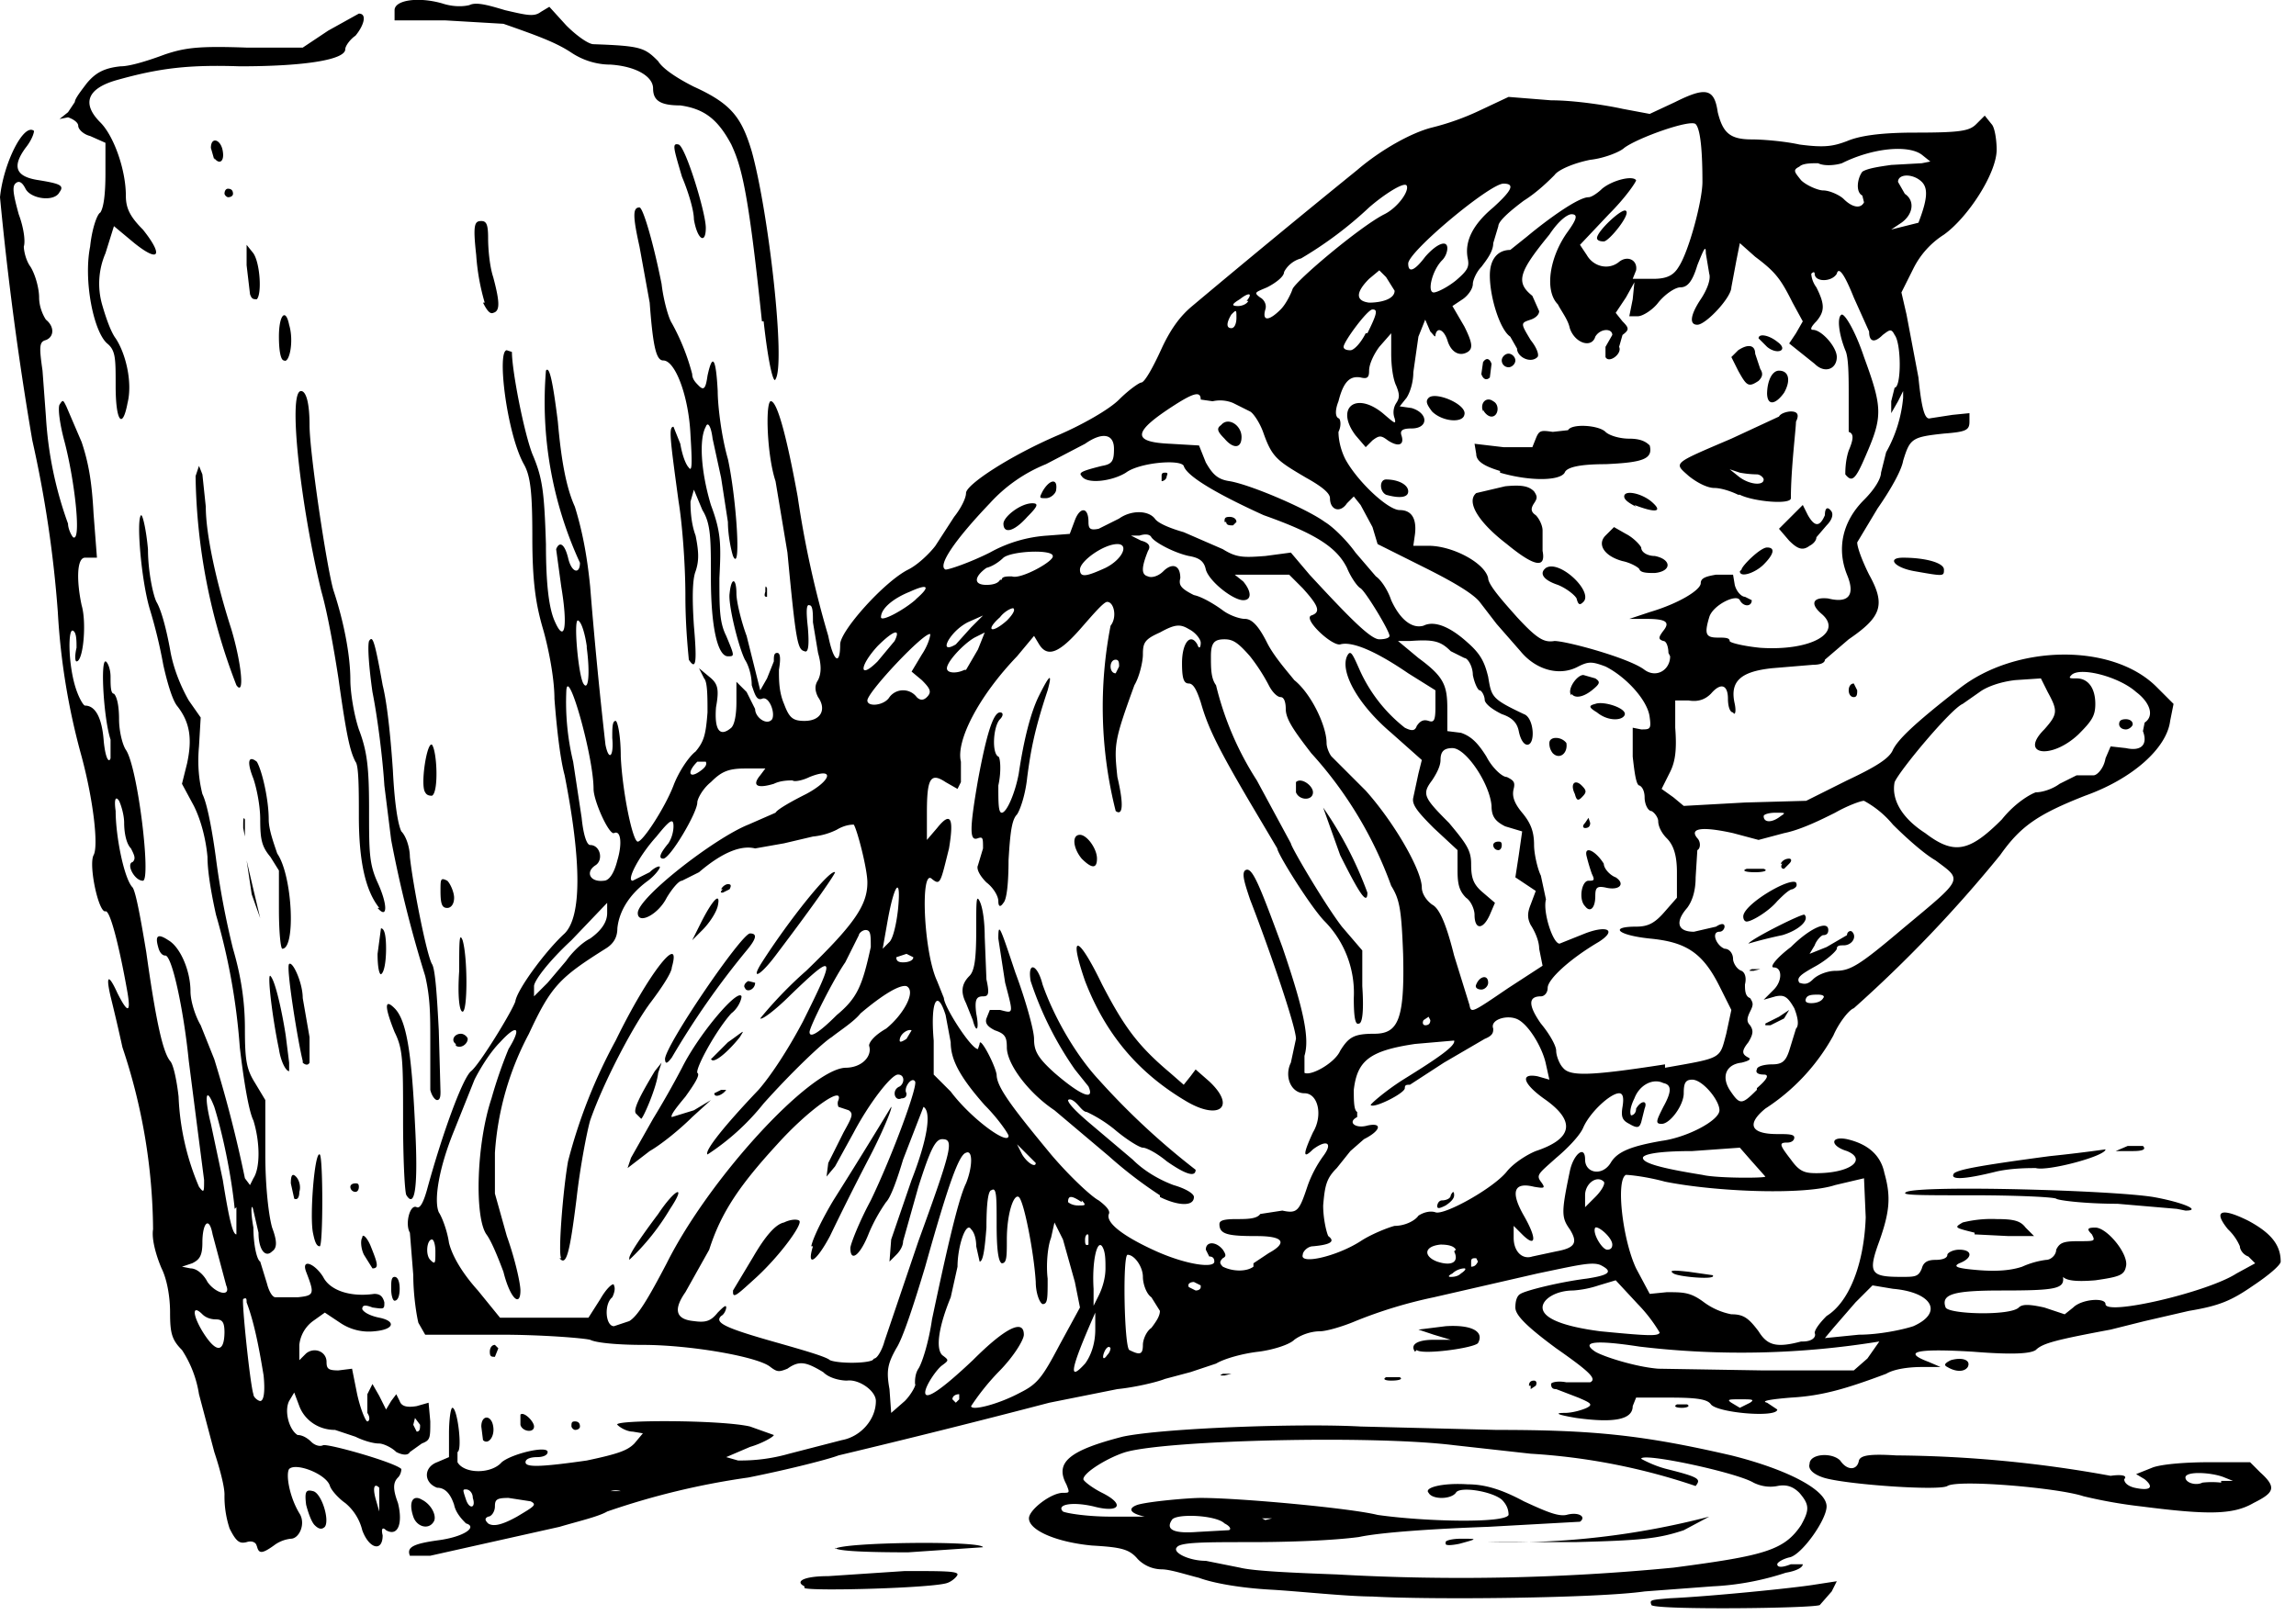 <?xml version="1.0" encoding="utf-8"?>
<svg xmlns="http://www.w3.org/2000/svg" xmlns:svg="http://www.w3.org/2000/svg" version="1.1" viewBox="0 0 135 95">
  <title>Ribby stirs sugar into her tea and gestures across the table.</title>
  <path d="M97.1 94.4c-.1-.3-.1-.3 1.1-.4 2.3-.1 7.3-.6 8.5-.8l1.3-.2-.3.6-.7.8c-.4.2-9.7.3-9.9 0zm-16.3-.5c-1.6 0-4.3-.3-6-.4-1.9-.1-3.5-.4-4.3-.7-.8-.2-1.7-.5-2.2-.5a2 2 0 0 1-1.4-.6c-.5-.6-1-.7-2.7-.8-2.1-.2-3.7-.9-3.7-1.6 0-.5 1.3-1.5 2-1.5.4 0 .4 0 .2-.5-.7-1.3.2-2 3.3-2.8 2.3-.5 10.4-.8 14-.6l8 .2c5.7 0 8.6.3 13.8 1.5 3.2.8 5.6 2 5.6 3 0 .8-1.5 2.9-2.2 3-.4.1-.7.3-.7.4 0 .2.3.2.8 0h.7c0 .2-.4.4-1 .5a16.1 16.1 0 0 1-4.3.8l-4 .3c-2.8.4-12.5.5-16 .3zm17.6-1.7c5.3-.7 6.5-1 7.5-2.5.5-.9.5-1.2-.1-1.9-.4-.4-.8-.5-1.3-.4-.5.1-1 0-1.4-.2-1-.6-6.6-1.8-6.6-1.4 0 0 .7.4 1.5.6 2 .5 2 .6 1.7 1a37 37 0 0 0-9.7-1.9l-4.5-.5c-4.8-.6-16.8-.3-19.3.4-1 .3-2.5 1.2-2.5 1.6 0 .1.5.5 1.1.8 1.4.7 1 1.2-.5.8-1.3-.3-2.2-.1-1.8.3.2.1 1.4.3 2.8.3h2c-.9-.2-1-.5-.4-.7.7-.2 3-.4 3.7-.4 2.3 0 8.8.6 10.4 1 2.8.4 7.5.5 7.7 0 0-.3-.1-.6-.4-.9-.6-.5-2.5-.8-2.7-.4-.3.4-1.4.4-1.6 0-.3-.3.8-.6 2.3-.5 1 0 2 .3 3.3 1 1.3.6 2 .9 2.5.8.7-.2 1.2.1.8.4l-5.4.3c-2.8.1-6.2.3-7.6.6-1.5.2-4 .3-6.4.3-2.6 0-4.1 0-4.3.3-.3.3.7.8 1.7.8l2 .4c.8.2 3 .3 5.7.4a129.6 129.6 0 0 0 19.8-.4zM85 90.7c0-.1.4-.2.9-.2 1 0 1 0-.1.3-.5.1-.8.1-.8 0zm2.5 0a46.9 46.9 0 0 0 13-1.5L99 90c-1.5.5-2.5.6-6.4.7h-5zm-5.7-3h1.2-1.2zM72.2 90c.2 0 .2-.2-.2-.4-.5-.5-2.9-.6-3.1-.2-.4.6.2.8 1.5.7l1.8-.1zm2.6-.7h-.6l.2.1.4-.1zm-27.5 4c-.6-.3 0-.6 1.4-.6l4.5-.3c2.2 0 3.1 0 3.1.2 0 .1-.3.4-.6.5-.8.3-8 .5-8.4.3zm-23.2-1.8c-.2-.5.2-.7 1.6-.9 1.6-.2 2.4-.8 1.7-1-.2-.2-.6-.6-.7-1.1-.2-.6-.5-1-1-1-.8-.3-.8-1.2 0-1.5l.7-.3v-1.4c0-.8.1-1.5.2-1.5.3 0 .6 2.5.3 2.6v.6c.4.7 2 .7 2.6 0 .6-.5 2.7-1 2.7-.6 0 .2-.3.3-.6.3-.4 0-.7.1-.7.3 0 .3.8.3 3.6-.1 1.9-.4 2.4-.6 2.8-1l.5-.6-.6-.1c-.3 0-.7-.2-.9-.4-.3-.3 6.1-.3 7.8.1l1.4.5c0 .1-.7.5-1.4.7l-1.4.6.7.2c.5 0 1.6 0 3-.4l3.1-.8c1.1-.2 2-1.2 2-2.3 0-.6-1-1.3-1.7-1.2-.3 0-1-.1-1.4-.5-1-.6-1.4-.7-2.1-.2-.5.2-.6.2-1-.1-.7-.6-4.7-1.3-7.5-1.3-1.3 0-2.7-.1-3.1-.3-.4-.1-2.8-.3-5.3-.3H25l-.4-.7c-.1-.4-.3-1.6-.3-2.8l-.2-2.5c-.3-.5 0-1.7.4-1.5.2.1.4-.3.6-1 .9-3.3 2.1-6.6 2.6-7 .5-.4 2.4-3.5 2.6-4.1.1-.7 1.8-3 2.9-4 1-1 1-4.2 0-9.3-.3-1.1-.5-3.2-.6-4.5 0-1.3-.4-3.2-.7-4.2-.4-1.4-.6-2.7-.6-5.3 0-2.6-.1-3.6-.5-4.3-1-1.8-1.6-6.7-1-6.7l.3.1c0 1.1.7 4.7 1.2 6 .6 1.4.7 2.2.8 5.3 0 2.5.2 3.8.5 4.5.6 1.4.8.4.4-2l-.3-2.2c.2-.5.5-.3.7.5.2.9.7 1 .7.3a22.6 22.6 0 0 1-2-11.3c.2-.3.4.6.7 3 .2 2.3.5 3.9 1 5 .4 1.3.7 2.7.9 4.7a280.5 280.5 0 0 0 .9 9.3c.2 1 .5.7.4-.4 0-.6 0-1 .2-1 .1 0 .3.8.3 2.1.1 2.1.7 5 1 5 .3 0 1.6-2 2.1-3.3.3-.8.9-1.7 1.3-2 .5-.6.6-1 .7-2.3 0-.9 0-1.8-.2-2l-.3-.6.6.5c.5.4.6.7.4 1.8-.1 1.3.2 1.8.9 1.2.2-.2.3-.8.3-1.5v-1.2l.6.6.5 1c0 .5.7 1 1 .6.2-.4-.2-1.4-.6-1.2-.3.1-.4-.2-.6-.8 0-.6-.2-1.2-.4-1.5-.4-.8-1-3.3-.9-3.9.1-1 .4-.9.4 0 0 .5.3 1.7.6 2.5l.6 2.4.2.8.4-.7.4-1c0-.3 0-.5.2-.5s.2.4.1 1c0 .6 0 1.3.3 2 .3.8.5 1 1.2 1 1 0 1.3-.7.8-1.4-.2-.4-.2-.7 0-1 .2-.4.2-.9 0-1.6l-.3-1.8c0-.5 0-1-.2-1-.2-.1-.2.4-.1 1.3.1 1.2 0 1.5-.2 1.4-.4-.1-.5-.5-1-5.8l-.7-4.2c-.5-1.5-.6-4.5-.3-4.7.4-.1 1 2.3 1.6 5.6a58.9 58.9 0 0 0 1.8 8.2c.3 1.5.7 1.8.7.5 0-.8 2.6-3.7 4-4.4.6-.3 1.3-1 1.6-1.4l1.1-1.7c.4-.5.7-1.1.7-1.4 0-.5 2.6-2.2 5.4-3.4 1.4-.6 3-1.5 3.6-2.1.6-.6 1.2-1 1.3-1 .2 0 .7-.9 1.2-2 .6-1.3 1.2-2 1.8-2.5a756 756 0 0 1 9.7-8c1.4-1.2 3.2-2.2 4.4-2.5a15 15 0 0 0 2.8-1l1.7-.8 2.5.2c1.4 0 3.3.3 4.2.5l1.6.3 1.5-.7c1.8-.9 2.3-.8 2.5.6.3 1.2.7 1.6 2 1.6.6 0 1.9.1 2.8.3 1.5.2 2 .1 2.8-.2.7-.3 1.9-.5 4-.5 2.7 0 3.2-.1 3.6-.5l.5-.5.4.5c.2.2.3 1 .3 1.5 0 1.4-1.7 4-3.1 5a5 5 0 0 0-1.8 2l-.7 1.4.3 1.3.7 3.7c.2 2 .4 2.5.7 2.4l1.3-.2 1-.1v.5c0 .5-.2.6-1.5.7-1.9.2-2 .3-2.4 1.6-.1.6-.8 1.8-1.5 2.8l-1.2 2c0 .3.3 1.1.7 1.9 1 1.8.7 2.5-1.2 3.8l-1.4 1.2c0 .2-.3.3-.7.3l-2.4.2c-1.9.2-2.5.8-2.2 2.1.1.5 0 .7-.1.5-.2 0-.3-.4-.3-.8 0-.8-.4-1-1-.3-.3.3-.7.5-1.3.4h-.8v1.6c.1 1.3 0 2-.3 2.6l-.5 1 .7.5.6.5 3.6-.2 3.6-.1 2.4-1.2c1.7-.8 2.5-1.3 2.7-1.8.3-.6 1.2-1.5 3.9-3.6 3.3-2.6 9-2.7 11.6-.1l1 1-.2 1c-.2 1.6-2.2 3.4-5 4.4-2.8 1.1-3.8 1.8-5 3.5a77.9 77.9 0 0 1-8.6 9c-.3.1-.9.9-1.2 1.6a12 12 0 0 1-4 4.3c-1.1.9-.9 1.5.7 1.5.6 0 1 0 1 .2s-.2.3-.4.3c-.5 0-.5.1.2 1 .5.7.8.8 1.5.8 2 0 3-.8 1.8-1.3-1-.3-1-.9 0-.7 1.3.3 2 1 2.2 2 .4 1.4.3 2.3-.3 4-.7 1.9-.5 2.1 1.3 2.1.8 0 1 0 1.2-.5.1-.4.4-.5.8-.5s.7-.1.7-.3c0-.1.3-.3.7-.3.8 0 .8.5 0 .8-.4.2-.1.3 1.1.4 1.2.1 2 0 2.6-.2a5 5 0 0 1 1.4-.4c.3 0 .6-.3.6-.6.2-.4.4-.5 1.3-.5 1 0 1 0 .8-.4-.3-.3-.3-.4.2-.4.7 0 2 1.6 1.8 2.3-.1.5-.4.6-1.8.8-1.2.1-1.7 0-1.9-.2-.2-.3-.2-.3 0 0 .1.7-.4.8-3.6.8-2.8 0-3.6.2-3.3 1 .2.4 3.8.5 4.3 0 .2-.2.6-.2 1.5 0l1.2.4.5-.4c.5-.5 1.9-.6 1.9-.2 0 .7 6-.7 7.7-1.8l1.1-.6-.4-.4c-.3-.1-.5-.4-.5-.6a3 3 0 0 0-.7-1c-.9-1.1-.4-1.3 1.2-.5 1.3.7 1.9 1.4 1.9 2.4 0 .2-.7.8-1.6 1.4-1.3.9-2 1.2-3.8 1.5l-2.6.6-2 .5c-3.2.6-4 .8-4.4 1.2-.3.2-1.2.3-3.7.1-3.3-.2-4.2 0-2.6.6l.7.3H113c-.7 0-1.6.1-2.1.4-2.4.9-3.8 1.3-5.6 1.4-1.2.1-1.8.2-1.4.3l.6.4c0 .5-3.5.2-3.9-.3-.2-.3-.8-.4-2.4-.4h-2l-.2.5c0 .8-1.1 1-3.3.7-1.2-.2-1.3-.3-.7-.3.5 0 1.1-.2 1.3-.3.4-.2.2-.3-.5-.6l-1.3-.5c-.1 0-.3 0-.3-.3 0-.1.4-.2.9-.1h1.4c.4-.2 0-.6-2-2-1.9-1.4-2.4-2-2.4-2.4 0-.4.1-.7.3-.8.3-.2 2.3-.7 3.9-.9 1.3-.2 1.6-.4.8-.8-.5-.2-1.3 0-3.7.5l-6.1 1.4a27 27 0 0 0-4.6 1.4c-.7.3-1.7.6-2.1.6-.5 0-1.1.2-1.5.5-.3.3-1.3.6-2.1.7-.9.1-2 .4-2.5.7l-1.5.5-1.5.4c-.5.2-1.8.5-2.8.6l-4 .8a590.8 590.8 0 0 1-12.4 3.1c-.5.2-2.8.8-5.3 1.3a44.3 44.3 0 0 0-8.3 2c-.5.3-1.8.6-2.8.9l-7.6 1.7H24zm7.1-3.2-1.3-.2c-.7 0-.8.1-.8.5 0 .3-.2.6-.4.6-.2.1-.2.2 0 .4.3.2.8.1 1.7-.4 1-.6 1.2-.7.8-.9zm-3.4-.2c0-.3-.2-.5-.4-.5s-.2 0 0 .6.6.5.4-.1zm8.7-.4a1 1 0 0 0-.6 0h.6zm17.3-6.4c0-.1 0-.5.2-.8.2-.3.6-1.5.8-2.9.7-3.3 1.5-7 2-8 .4-1 .4-2 0-1.8-.4.1-1 1.7-2.4 6.7-.6 2-1.3 4.2-1.7 4.8-.5.9-.6 1.3-.4 2.4l.1 1.4.8-.7c.4-.4.7-1 .6-1zm6.2.6c1-.5 1.3-.9 2.3-2.8l1.2-2.2-.3-1.5-.7-2.5-.5-1-.2.9c-.2.5-.3 1.6-.2 2.4 0 1.2 0 1.5-.3 1.5-.2-.1-.4-.7-.4-1.3-.1-1.7-.7-4.8-1-5-.3-.2-.7 1-.7 2.5 0 1 0 1.4-.3 1.4-.2-.1-.3-.8-.3-2.3 0-1.6 0-2.2-.3-2-.2 0-.3.8-.3 2.2-.1 1.3-.2 2-.4 2l-.2-.9c0-.4-.1-.8-.3-1-.3-.5-.8 1-.8 2.2l-.4 1.8c-.7 1.7-.9 3-.5 3.4.4.3.4.3 0 .6-.3.2-1 1.2-1 1.6 0 .5 1-.2 2.8-1.9 2-2 3-2.4 3-1.5 0 .3-.6 1.3-1.5 2.2a14 14 0 0 0-1.6 2c0 .3 1.6-.1 2.9-.8zm42.9.6c.3-.2.1-.2-.6-.2-.6 0-.8 0-.5.2l.5.3.6-.3zm-46.5-.2V82c-.2 0-.4.1-.4.3l.2.2.2-.2zm7.4-2.1c.3-.4.6-1.1.6-2v-1c-1.5 3.4-1.6 4.1-.6 3zm46-.3.7-1a50.5 50.5 0 0 1-14.1.3c-2.6-.4-3.5-.3-2.6.3.5.3 2.4.9 3.7 1l6.1.1h5.4zm-58.4 0c.2 0 .5-.6.6-1l2-5.9c2-5.5 2.1-6 1.4-6-.4 0-.7.6-1.4 2.8l-.9 3.2c0 .3-.2.6-.4.8l-.4.4.1-1.3 1.2-3.5c.9-2.3 1.2-4 .7-4.3a1727.3 1727.3 0 0 0-1.2 3.1c-.3 1-.7 2.2-1 2.5a10 10 0 0 0-1 1.8c-.5 1.3-1.1 1.8-1.1.9 0-.2.5-1.5 1.2-2.8 1.3-2.7 2.8-6.8 2.6-7-.2-.3-.7.4-.5.7 0 .1 0 .3-.3.3-.4.2-.6-.5-.1-.7.3-.2.3-.7-.1-.7s-1.7 1.7-2.6 3.4l-1.1 2-.5.6.1-.8.9-1.8c.5-.9.6-1.1.3-1.3l-.6-.2s-.1-.2 0-.4c.3-.9-1.8.6-3.6 2.6-2.2 2.4-3.3 4-4 6.2L40.3 76c-.7 1-.6 1.6.5 1.7.7.1 1 0 1.4-.5.3-.3.5-.5.5-.3 0 .1-.1.4-.3.5-.4.4.2.7 3.4 1.6 1.4.4 2.8.8 3 1 .5.2 2.1.2 2.5 0zm-8.3-4 1.2-2c.7-1.2 1.3-1.9 1.8-2 .4-.2.8-.2.9-.1.2.2-1.1 2-2.5 3.3-1.1 1-1.4 1.3-1.4.9zm4.6-2.6c.1-.5.7-1.7 1.3-2.7a347 347 0 0 0 3.4-5.5c.1 0-.5 1.5-1.4 3.2a162 162 0 0 0-2.2 4.4c-.8 1.5-1.4 1.9-1 .6zm17.6 6c-.1-.2-.3 0-.4.3-.1.3 0 .4.2.1.2-.2.2-.4.2-.5zm1.9-.2c0-.3.2-.8.5-1 .3-.4.5-.7.5-1l-.5-.8c-.3-.2-.5-.8-.5-1.2 0-.6-.5-1.3-.9-1.3-.3 0-.2 5.4.1 5.6.6.3.8.3.8-.3zm38.8-.2c.6 0 .8-.3.7-.5 0-.2.3-.6.7-1 1.3-.8 2.2-3 2.3-5.8l-.1-2.3-1.7.4c-1.8.6-7 .4-10-.2-1.1-.3-2.1-.4-2.3-.4-.6.3-.2 3.8.6 5.5l.8 1.5L98 76c1 0 1.4 0 2.2.6a4 4 0 0 0 1.6.7c.7 0 1 .2 1.6 1 .5.8 1 1 2.5.6zm-7.6-4c-.3-.2 0-.2.9-.1l1.4.2c.3.3-2 .1-2.3-.1zm-.8 3.5a9 9 0 0 0-1.3-1.7L95 75.3l-1 .3a6 6 0 0 1-1.5.3c-1 0-1.8.5-1.8 1 0 .6 1.1 1.1 3.4 1.4 3.1.3 3.5.3 3.5 0zm14.9-.4c1.8-.8 1.1-2-1.2-2.2l-1.2-.2-1 1-1.3 1.5-.5.6 2-.2c1.2 0 2.6-.3 3.2-.5zM37 77.7c.5-.3 1.1-1.3 2.2-3.4 2.5-5 8.4-11.4 10.5-11.5 1 0 1.6-.7 1.4-1.3 0-.2.3-.6 1-1 1-.8 1.8-2.2 1.2-2.5-.4-.1-1.4.5-2.7 1.6-.4.5-1.2 1-1.7 1.4-.5.3-2.3 2-4 3.9a14 14 0 0 1-3.3 3c-.2-.2 1-1.7 3-3.8.7-.8 1.7-2.3 2.6-4 2-4 1.9-4.1-.7-1.6-.9.9-1.7 1.5-1.8 1.4 0 0 1.1-1.4 2.7-2.8 2.9-2.8 3.6-3.9 3.6-5.2 0-.8-.6-3.1-.8-3.4-.1 0-.5 0-1 .3a4 4 0 0 1-1.4.4l-1.7.4-1.7.3c-.8-.2-1.9.2-3.3 1.4l-1 .5c-.2 0-.6.5-.9 1-.5 1-1.7 1.6-1.7.9 0-.9 4.5-4.4 6.5-5.2l1.6-.7c.1-.2 1-.7 1.8-1.1 1.5-.8 1.7-1.6.2-1-.4.2-.9.3-1 .2-.2 0-.7 0-1.1.2-1 .3-1.3.1-.8-.5l.3-.4h-1.2c-1 0-1.4.2-2 .8-.5.4-.8 1-.8 1.2 0 .6-1.6 3.3-2 3.3-.3 0-.2-.3.3-.9.2-.3.3-.7.3-1 0-.5-.2-.4-1 .6-1 1.1-1.8 2.6-1.4 2.6l1-.5c.3-.3.6-.4.6-.3 0 .1-.3.5-.7.8-1.1.8-1.7 1.8-1.8 2.8 0 .5-.2.9-.7 1.2-2.7 1.7-3.2 2.2-4.5 5a17.3 17.3 0 0 0-2 7v2.4l.7 2.5c.5 1.4.8 2.8.8 3.2 0 1-.6.5-1-1.1-.3-.8-.7-1.8-1-2.2-.7-1-.6-5.3.3-8a27 27 0 0 1 1-2.9c.8-1.3.5-1.5-.5-.4-.6.6-1.2 1.6-1.5 2.2l-1.2 3c-.9 2.2-1.2 4.1-.9 4.8.2.3.5 1.1.6 1.8.2.8.8 1.8 1.7 2.8l1.3 1.6h5.2l.7-1.1c.4-.7.8-1 .8-.8.1.2 0 .5-.1.7-.5.4-.4 1.7.1 1.7l.9-.3zM33 74c-.2-.2.1-4 .4-5.7a31 31 0 0 1 2.8-7.1c2-4.1 3.9-6.4 3.3-4.3 0 .3-.6 1.2-1.2 2-1 1.3-2.8 4.7-3.6 7-.2.7-.6 2.8-.8 4.6-.4 3.2-.6 4-1 3.5zm4 0c0-.2.5-1 1.7-2.6 1-1.5 1.7-1.8.7-.3a13.8 13.8 0 0 1-2.4 3zm.1-5.9 1.3-2.3a53 53 0 0 0 1.7-3c1-2 3.3-4.7 3.5-4.2 0 .2-.2.7-.6 1-.9 1-2.1 3.2-2 3.5.2.1-.2.7-.7 1.4-.5.6-.9 1.1-.8 1.2l1.3-.4 1-.6-1.1 1c-.7.7-1.8 1.6-2.5 2l-1.3 1zm.3-2.6c-.2-.2.2-1 1.1-2.5l.4-.5-.2.6c-.1.9-.9 2.7-1 2.7l-.3-.3zm4.6-1.2.4-.2h.3c-.2.3-.7.5-.7.2zm-2.9-2c0-.8 4.5-7.4 5-7.4s.3.4-.2 1a47.8 47.8 0 0 0-4.4 6.3c-.3.4-.4.4-.4 0zm2.7 0 1-1c1-.7 1-.8.7-.3-.8 1-1.7 1.7-1.7 1.2zm2-4.2c-.1-.1 0-.3.2-.4l.4.1c0 .4-.5.6-.6.3zm1-1.5c1.6-2.5 4-5.5 4.3-5.3 0 .1-1 1.6-3.5 4.9-.9 1.2-1.5 1.5-.8.4zm-3.6-2.3c.7-1.4 1.2-1.9 1-1-.1.4-.5 1-.9 1.4l-.6.6zm1.2-2c.1-.2.3-.3.4-.3.2 0 .2.1.1.3l-.4.2c-.1 0-.2 0 0-.2zM65 74.6c0-.5 0-1-.2-1.3-.3-.4-.6.9-.5 2.5v1l.3-.6c.2-.4.4-1 .4-1.6zm5.6 1-.4-.2c-.2 0-.4.1-.3.3l.4.2c.2 0 .3-.1.3-.2zm15.3-.7c.3-.2.3-.3.2-.3-.2 0-.5.1-.7.3-.2.1-.3.2-.1.2.1 0 .4 0 .6-.2zm-12.2-.6.9-.6c1.1-.6.9-1-.7-1-1.7 0-2.2-.1-2.2-.7 0-.2.2-.3 1-.3.6 0 1.2 0 1.4-.3l1.3-.2c.9.2 1 0 1.5-1.5a7 7 0 0 1 .9-1.7c.6-.8.2-1-.6-.4-.6.6-.6.3 0-1 .6-1 .3-2.3-.5-2.3s-1.2-1-.8-1.8l.3-1.4c0-.7-1.5-5.1-2.7-8.2-.3-.9-.5-1.5-.3-1.7.4-.3.8.7 2.2 4.5 1.3 3.8 1.6 5.4 1.3 6.4v1c.4.2 1.8-.6 2.1-1.3.5-.8.8-1 2-1 1.4 0 1.8-.8 1.7-4.7-.1-2.6-.2-3.2-.7-4a23.4 23.4 0 0 0-4.7-7.8c-1-1.3-1.5-2-1.5-2.6 0-.4-.1-.7-.3-.7-.2 0-.5-.3-.7-.7a11 11 0 0 0-1.1-1.7c-.7-.8-1-1-1.5-1-.6 0-.8.2-.8 1 0 .7 0 1.3.3 1.7a18.2 18.2 0 0 0 2.4 5.6l2 3.7c0 .2 2 3.6 3 4.9l1.2 1.4V58c.1 1.5 0 2.2-.2 2.2-.2.1-.3-.3-.3-1.5a6 6 0 0 0-1.7-4.5c-.8-.8-2.8-4-2.8-4.3l-1.6-2.7c-2-3.4-2.5-4.5-2.9-5.9-.2-.6-.4-1.1-.7-1.1-.3 0-.4-.3-.4-1.2 0-1.2.5-1.8.9-1.1.1.3.2.2.2-.1 0-.2-.3-.6-.7-.8-.5-.3-.8-.3-1.7.2-.9.4-1 .6-1 1.3 0 .4-.2 1.3-.5 1.8-1.2 3.3-1.2 3.5-1 5.4.4 1.7.3 2.3-.1 2a25 25 0 0 1-.3-10.9c.4-.5.2-1.4-.2-1.4-.2 0-.8.7-1.5 1.5-1.3 1.5-2 1.8-2.5 1l-.3-.5-1 1.2c-2.3 2.4-3.6 5-3.3 6.2V46l-.2.4-.7-.4c-.9-.6-1.1-.2-1.1 1.8v1.6l.6-.7c.8-1 1-.6.7 1.2-.5 2-.5 2.2-1 1.8-.7-.7-.5 4.3.3 6l.4 1c0 .5 1.6 3 2 3l.1-.3c0-.5.9 1.2 1 1.8 0 .7.8 1.8 3.2 4.7 1.1 1.3 2.4 2.5 2.8 2.7.4.3.7.6.6.8-.2.5.8 1.3 2.8 2.2 1.8.8 3.4 1 3.4.6 0-.2-.1-.3-.3-.3l-.2-.4c0-.5.6-.5 1 0 .2.3.2.4 0 .5-.2.2-.2.3 0 .5.6.3 1.4.3 1.8 0zm-5.5-4a25 25 0 0 1-3-2.3L62 65.3c-1.5-1-2.8-2.7-2.8-3.7 0-.6-.1-.8-.7-1-.4-.2-.6-.4-.5-.7l.2-.5h.6c.8.2.8.3.3-1.6l-.4-2.6c0-1 .1-.7 1 2 .6 1.6 1.1 3.4 1.1 3.9 0 .7.2 1.1 1.2 2 1.5 1.3 2.4 1.7 2 .8l-.8-1a20 20 0 0 1-2.6-5.2c-.2-1.2.4-1 .7.2.7 2 2 4.2 3.3 5.6a43 43 0 0 0 5.7 5.3c0 .5-.7.2-1.7-.5-.6-.5-1.2-.8-1.4-.8-.2 0-1-.5-1.7-1.1a8 8 0 0 0-1.6-1c-.2 0-.4-.3-.6-.5-.2-.2-.4-.3-.5-.2 0 .2.5.7 1.2 1.3l2.6 2.2c.7.7 1.6 1.2 2.4 1.5.7.2 1.2.5 1.2.7 0 .6-1 .5-2 0zm1.6-5.5c-2.9-1.7-4.8-4-6-7.1-1-2.9-.4-2.7 1 .2 1.3 2.5 2.1 3.6 4 5.2l.8.7.4-.5.3-.4.8.7c1.6 1.5.6 2.3-1.3 1.2zM57.2 60l-.4-1c-.3-.6-.3-1.1.2-1.6.3-.3.4-1 .4-2.7 0-1.7 0-2.1.2-1.7.2.4.3 1.3.3 2.1l.1 2.5c.2.9.1 1-.2 1-.4 0-.5.2-.4 1 .2 1 0 1.2-.2.4zm1.5-7c0-.3-.3-.8-.7-1.1-.4-.4-.6-.8-.5-1l.3-1c0-.6 0-.7-.3-.6-.5.2-.5-.5 0-3.4.5-2.7.9-4 1.3-4 .2 0 .2.2 0 .4-.4.4-.5 2-.1 2.2.1 0 .2.8 0 1.7 0 1 0 1.6.2 1.6.3 0 .8-1.2 1-2.3.3-2 .7-3.6 1.2-4.6.6-1.2.8-1.4.5-.3-.8 2.4-1 3.6-1.2 5.1-.1 1-.4 1.9-.6 2.2-.3.3-.4 1-.5 2.7 0 1.3-.1 2.3-.3 2.5-.2.3-.3.2-.3-.1zm20.1-2.7-1-2.8a22 22 0 0 1 2.6 5c0 .8-.5 0-1.6-2.2zm-15.2.2c-.5-.6-.6-1.4-.1-1.4.4 0 1 .8 1 1.4 0 .6-.3.6-.9 0zm12.6-4v-.5c.3-.3 1 .2 1 .6 0 .5-.8.5-1 0zm9.4 27c-.1-.2-.4-.3-.9-.3-1 .1-1 .7-.2 1 .9.3 1.3 0 1-.6zm1.3.7-.1-.2c-.2 0-.3 0-.3.2v.3c.2 0 .3-.1.4-.3zm-61.3-.6c0-.4-.1-.7-.2-.7-.3 0-.4.9-.1 1.2.3.3.3.2.3-.5zM80 73c.6-.4 1.6-.8 2-.9.6 0 1.2-.3 1.4-.6.3-.2.7-.3 1-.2.5.2 3.4-1.4 4.2-2.4.4-.5 1.2-1 1.7-1.2 2.1-.7 2.4-1.7.6-3-1.3-.9-1.6-1.6-.5-1.4l.7.2-.2-.9c-.2-1-1.1-2.5-1.8-2.7-.6-.2-1.5.1-1.3.6 0 .2 0 .4-.5.6l-2.4 1.4-2 1.3c-.2 0-.3 0-.3.2 0 .3-1.8 1.2-2 1-.1 0 .8-.8 1.9-1.5 2.1-1.3 3.1-2 3-2.3l-2.3.2c-2.7.4-3.4 1-3.6 2.7 0 .6 0 1.2.2 1.3v.3c-.6.3-.1.7.6.5.9-.2.8.3-.2.8l-.8.7-.8 1c-.6.6-.7 1-.8 2.2 0 .8.2 1.6.3 1.8.4.3.2.5-.9.6-.3 0-.6.3-.6.5-.2.6 2 .1 3.4-.8zm4.5-2c0-.2.1-.4.3-.4.2 0 .5-.1.5-.3.1-.2.2-.3.2 0 0 .2-.2.4-.5.6-.4.2-.5.2-.5 0zm7 2.6c1.1-.2 1.3-.5.8-1.3-.5-.7-.5-1 0-3.4.2-1 .9-1.6.9-.7 0 .8 1 1 1.5.2.4-.7 1.3-1 3-1.3 1.5-.2 3.4-1.2 3.4-1.8 0-.6-1-1.8-1.6-1.8-.4 0-.5.2-.5.8 0 .7-.8 1.8-1.3 1.8-.4 0-.3-.2.1-1 .5-.9.5-1.3 0-1.4-.6-.3-1.4.1-1.7.9-.2.4-.3.8-.2 1 .1 0 .3-.1.3-.4.3-.5.7-.5.5 0l-.2.8c-.1.3-.2.4-.7.1-.4-.2-.5-.4-.4-1 .1-.6 0-.8-.2-.8-.5 0-1.7 1.1-2.1 2-.2.5-1 1.3-1.6 1.8-1 .9-1.2 1-.9 1.4.3.4.2.4-.4.3-1.2-.3-1.4.3-.6 1.7.8 1.4.7 1.9-.1 1.1l-.5-.5v.7c0 .8.5 1.3 1.1 1.1l1.4-.3zm3.3-.4c0-.4-.8-1.1-1-1-.2.3.4 1.3.7 1.3.2 0 .3-.1.3-.3zm-30.8-.5c0-.2-.2-.1-.2.2 0 .2 0 .4.2.3v-.5zm-.4-2c-.6-.4-.8-.4-.8 0 0 0 .2.2.6.2.4 0 .5 0 .2-.3zm30.7-1.2c-.4-.4-1.1.1-1.1.8v.7l.6-.6c.4-.4.6-.8.5-.9zm9.5-.3-.8-.9-.7-.8-2.8.2c-2.1 0-2.9.2-2.9.4 0 .3 1 .6 3.5 1 .8.2 3.7.2 3.7.1zm-42.9-.8-.6-.6-.5-.5.3.6c.3.5.8.8.8.5zm-1.6-1.6c0-.1-.6-1-1.4-1.8-1.5-1.7-2-2.7-2-3.7l-.3-1.6c-.5-1.6-.9-.8-.7 1.5v2l1 1c1.2 1.6 3.4 3.2 3.4 2.6zm44-2.8c.7-.6.7-.8.4-.8-.3 0-.5-.1-.4-.3 0-.2.5-.3.9-.3.6 0 .8-.2 1-.8l.4-1.3c.2-.2.1-.7-.1-1.2-.4-.7-.6-.8-1.1-.7l-.7.2.6-.6c.5-.5.5-1.3 0-1.3-.3 0 .2-.6 1-1.2 1.1-1.1 2.2-1.6 2.2-1 0 .2-.1.3-.3.3-.1 0-.4.3-.5.6l-.3.5 1-.4 1.2-.7c0-.2.2-.3.3-.2.3.3 0 .8-.5.8-.2 0-.4 0-.4.2 0 .1-.5.6-1.2 1-.9.5-1.2.7-1 1 .3.1.5.1.8-.2.3-.3.9-.5 1.3-.5.9 0 1.4-.3 4-2.5 3.6-3 3.5-2.8 1.9-4-.7-.4-1.8-1.4-2.5-2.1a5.8 5.8 0 0 0-1.7-1.4c-.2 0-1 .3-1.7.7-.8.4-2 1-3 1.2l-1.5.4-1.5-.4c-1.8-.4-2.6-.3-2.1.3.2.2.2.6 0 .7l-.1 1.6c0 .8-.2 1.4-.5 1.8-.7.8-.6 1.4.4 1.4l1.3-.3c.3-.2.5-.2.5 0 0 .1-.1.3-.3.3-.5 0-.2.8.3 1 .3 0 .5.3.5.6 0 .2.2.6.5.7.2.1.3.4.2.8 0 .3 0 .7.3.8.2.3.2.4 0 .8s-.2.6 0 .8c.2.3.2.5-.1 1-.4.5-.4.7 0 .9.2.1 0 .2-.4.3-.9.1-1.2.8-.7 1.6.6.9.7.9 1.6 0zm.5-3.8.8-.4.6-.4-.3.5-.8.4h-.3zM103 57h.5l-.4.1c-.3 0-.3 0-.1-.1zm-.2-1.5c.2-.3 3.2-1.8 3.3-1.7.3.3-.3.9-1.3 1.2a26.7 26.7 0 0 0-2 .5zm-.3-1.6c0-.7 2.7-2.3 3.1-2 .1.2 0 .3-.2.4-.2 0-.6.4-.9.7-.5.6-1.5 1.2-1.8 1.2-.1 0-.2-.1-.2-.3zm.2-2.8h1c.3.1 0 .2-.5.2-.6 0-.8-.1-.5-.2zm2-.3c.1-.2.3-.3.5-.3.1 0 .2.1 0 .3l-.3.3c-.2 0-.2-.2-.1-.3zm-6.8 12c3.4-.6 3.2-.5 3.6-2l.3-1.4-.7-1.4c-1-2-2-2.6-4.1-2.8-1.9-.2-2.4-.7-.8-.7.7 0 1.1-.2 1.7-.9l.7-.8v-1.5c0-1-.2-1.6-.6-2-.3-.3-.5-.7-.5-1 0-.2-.2-.5-.4-.6-.2 0-.4-.4-.4-.8 0-.3-.1-.6-.3-.7-.2 0-.3-.8-.4-1.7v-1.7l.5.1c.5 0 .6 0 .5-.7-.1-1-1.4-2.4-2.6-3-.8-.3-1-.3-1.6 0-1.1.6-2.5.2-3.4-.9L88 36.7l-1-1.3c-.4-.5-1.6-1.2-3.2-2L81 32l-.3-1-.7-1.3-.4-.5-.4.4c-.4.6-1 .4-1-.3 0-.3-.5-.7-1.4-1.2-1.7-1-2-1.2-2.5-2.6-.2-.6-.6-1.2-.8-1.3l-1-.5a2 2 0 0 0-1.2-.1l-.7-.1c0-.5-.4-.4-1.5.3-2.5 1.6-2.6 2.2-.3 2.3l1.7.1.4 1c.4.7.7 1 1.4 1.1 1.2.2 4.5 1.6 5.6 2.4.5.3 1.3 1.1 1.8 1.8l1.2 1.4c.3.2.7.8.9 1.4.5 1.1 1.2 1.7 1.9 1.5.6-.3 1.5 0 2.6 1 .8.7 1 1.2 1.2 2 .2 1.2.2 1.3 2.1 2.2.6.2.7 1.8.2 1.8-.2 0-.4-.3-.5-.8-.1-.5-.4-.8-1-1-.4-.2-.9-.5-1-.8 0-.3-.2-.6-.3-.6-.1 0-.3-.4-.4-.9 0-.5-.3-1-.5-1l-.8-.4c-.6-.6-1-.7-2.4-.6h-.7l1.2 1c1.5 1.1 1.7 1.6 1.7 3v1.3l.8.1c.6.2 1 .6 1.5 1.4.3.6.9 1.2 1.2 1.2.4.2.5.3.4.7-.1.4 0 .8.5 1.4.5.6.7 1.1.7 1.9 0 .5.2 1.4.4 1.8l.3 1.4c-.2.7.4 2.6.8 2.6l1.5-.6c1.3-.5 1.9-.2.8.5-1.7 1-3 2.2-3 2.7 0 .3-.2.5-.4.5-.8 0-.7.6 0 1.6.5.6.9 1.3.9 1.6 0 .3.2.8.4 1 .4.5 1.5.5 6-.2zm-4.7-9.5c-.4-.4-.2-1.5.2-1.5.3 0 .4 0 .2-.4a11 11 0 0 1-.3-1c-.2-.7.5-.4 1 .4 0 .3.4.7.7.8.6.4.2.8-.6.6-.5-.1-.6 0-.6.5 0 .7-.3 1-.6.6zm0-4.9.2-.3.1.3c0 .2-.1.3-.3.3-.1 0-.2-.1 0-.3zm-.6-1.7c-.3-.6 0-.9.4-.5.3.3.3.4 0 .7-.2.2-.3.2-.4-.2zm-1.3-2.4a.9.9 0 0 1-.2-.6c0-.4.7-.4 1 0 .1.6-.4 1-.8.6zm2.6-2.4c-.5-.3-.5-.4-.1-.5.5-.2 2 .3 1.7.7-.2.3-1 .3-1.6-.2zm-1.5-1c-.3-.3.3-1.2.7-1.2l.7.2c.3.2.3.3-.2.7-.5.4-1 .5-1.2.2zM72 25.8c-.4-.4-.5-.6-.2-.8.4-.5 1.2 0 1.2.7s-.5.7-1 .1zM53.6 60.6c-.2-.1-.7.2-.7.6 0 .1.1.1.4-.1l.3-.5zm-4.4-.9c1.2-1 1.5-1.7 2-4 0-.7 0-1-.3-1-.2 0-.4.2-.4.3l-.8 1.6c-.7 1-2.1 3.8-2.1 4.1 0 .4.6 0 1.6-1zm34.9.3-.1-.2-.3.2c-.1.2 0 .3.1.3.2 0 .3-.1.3-.3zm4.6-1.9 2-1.3-.2-1c0-.5-.3-1.1-.5-1.4-.2-.4-.2-.7 0-1.2l.3-.8-.6-.4-.6-.4.2-1.3.2-1.4-1-.3c-.6-.3-.8-.6-.8-1.2-.1-1.3-1.5-3.4-2.3-3.4-.5 0-.7.2-.7.7 0 .4-.3.9-.5 1.2-.6.8-.5 1 1 2.5 1 1.2 1.3 1.6 1.3 2.4 0 .8.1 1.2.7 1.7l.7.6-.3.7c-.4.9-.9.9-.9 0 0-.3-.2-.8-.5-1-.4-.4-.5-.8-.5-1.6V50l-1.4-1.3c-1-1-1.3-1.4-1.2-1.8l.3-1.4.2-.8-1.8-1.6c-2-1.7-3-3.6-2.6-4.5.2-.4.3-.2.7.7a9 9 0 0 0 2.7 3.5c.4.2.6.2.7-.1.2-.3.4-.4.7-.3.3.1.4 0 .4-.8v-1l-1.6-1c-1.9-1.3-3.3-1.9-4-1.7-.5.1-2.2-1.5-1.7-1.7.6-.2.4-.6-.5-1.6l-.8-.8h-3.2l.5.4c.5.6.5 1.1 0 1.1-.6 0-2-1.1-2.2-1.8-.1-.5-.4-.7-1-.8-.9-.2-2-.8-2.2-1.1-.1-.2-.4-.2-.7-.1h-.5l.6.3c.4.1.6.3.4.6-.4 1-.4 1.4 0 1.5.2.1.6 0 .9-.3.5-.5 1-.4 1 .4-.1.4 0 .6.8 1 .5.1 1.3.6 1.7.9.4.3 1 .5 1.3.5.4 0 .8.4 1.3 1.4.4.8 1.2 1.7 1.6 2.2 1 .8 1.9 2.7 1.9 3.7 0 .3.2.7.3.8l2 2c1.7 1.9 3.3 4.7 3.3 5.7 0 .3.2.7.6 1 .4.2.8 1 1.3 3l.9 2.9c.1.5.1.5 2.3-1zm-1.9-.2c.2-.5.7-.6.7-.1 0 .2-.2.4-.4.4s-.4-.1-.3-.3zm1-8.2c0-.1.1-.2.3-.2.1 0 .2 0 .2.2s-.1.3-.2.3a.3.3 0 0 1-.3-.3zm19.4 9c.1-.1 0-.2-.3-.2s-.6 0-.7.2c-.1.2 0 .3.3.3s.6-.1.7-.3zm-73.9-2.2c.2-.3.8-1 1.4-1.3.7-.5 1-1 1-1.5v-.6l-2.1 2.2c-1.4 1.3-2.2 2.4-2.2 2.7v.6l.8-.8 1.1-1.3zm20.4-.2-.4-.2-.6.2c0 .2.1.3.4.3.3 0 .6-.1.6-.3zm-.9-2.8c.2-2-.2-1.6-.6.6l-.3 1.7.4-.4c.2-.2.4-1 .5-1.9zm-16.5-2.9c.3-1 .2-1.8-.2-1.6-.3.1-1.2-1.9-1.2-2.6 0-1.9-1.5-7.2-1.6-5.8a15 15 0 0 0 .4 4.2l.5 3.3c.1 1 .3 1.6.5 1.6.6 0 .8.9.3 1.2-.6.4-.3 1 .5.9.3 0 .6-.4.8-1.2zm81.4-2.4c.8-1 1.7-1.5 2-1.6.4 0 1-.2 1.4-.5l1-.5h1c.2 0 .6-.4.7-1l.3-.7.9.1c.9.2 1.3-.2 1-1l.1-.5c.6-.4.3-1.2-.5-1.8-1-.9-3.3-1.5-3.8-1-.2.2-.1.2.3.2.7 0 1.1.6 1.1 1.5 0 .7-.2 1-1 1.8-1.6 1.5-3.5 1.2-2-.3.8-.9.8-1.1.2-2.2l-.4-.8-1.5.1c-.9.1-1.7.4-2.1.7l-1 .7c-.7.3-3.7 3.9-4 4.6-.2 1 .4 2.1 1.8 3 1.7 1.3 2.6 1.1 4.5-.8zm6.9-5.6c0-.2.1-.3.4-.3.2 0 .4.1.4.3 0 .1-.2.3-.4.3-.3 0-.4-.2-.4-.3zM104.7 48c.3-.2.3-.2-.3-.2-.4 0-.7.1-.7.2 0 .4.5.4 1 0zm-63-3.2H41c-.6.6-.5 1 .1.6.3-.2.5-.4.4-.6zm10.6-3.8a1 1 0 0 1 1.6 0c.2.2.4.2.6 0 .3-.3.2-.5-.3-1l-.6-.5.6-1c.4-.6.5-1.1.5-1.2-.3-.2-3.7 3.4-3.7 3.9 0 .4 1 .3 1.3-.2zm-17.8-3c-.1-.7-.3-1.4-.5-1.5-.3-.2 0 3.2.3 3.7s.4-.6.2-2.1zm18.1-.3c.4-.8-.1-.6-1 .3-1.1 1.2-1.1 2 0 .9l1-1.2zm4.2 1.7.7-1.2.4-1-.6.3c-.7.4-1.8 1.6-1.6 1.9.1.2.6.2 1 0zm9-.2c0-.2 0-.4-.2-.4s-.3.2-.3.4.1.4.3.4l.2-.4zm32.3-.8c0-.3-.1-.7-.3-.7-.3-.1-.3-.2 0-.6.4-.5.2-.7-1-.7h-1L97 36c1.7-.5 3-1.3 3-1.7 0-.3.3-.4.9-.5h1l.1.6c.1.4.4.7.6.7l.4.2c0 .4-.5.4-.7 0-.2-.4-1.6.3-1.8 1-.3 1-.2 1.2.5 1.2.4 0 .7 0 .7.2 0 .1.8.3 1.8.4 3 .2 4.9-.9 3.6-2-.7-.6-.5-1 .4-.9 1.2.3 1.6-.2 1.1-1.4-.6-1.5-.3-3.1 1-4.4.7-.7 1-1.3 1-1.6l.3-1.2a8 8 0 0 0 1-3.2V23l-.3.6-.4.7v-.7l.2-.8c.4 0 .4-2.6 0-3.1-.2-.4-.3-.3-.7 0-.5.5-.8.4-.8-.2l-.9-2c-.6-1.5-.9-1.8-1-1.4-.3.5-1.3.5-1.3 0 0 0 0-.2-.2 0 0 0 0 .4.3.8.5 1 .5 1.4 0 2-.3.3-.4.5-.2.5.5 0 1.4 1 1.4 1.6 0 .7-.7 1-1.3.4l-1-.8-.5-.4.4-.6.4-.7-.6-1.1c-.7-1.4-1-1.8-2.2-2.7l-.9-.8-.2 1-.3 1.6c0 .6-1.5 2.2-2 2.2s-.4-.6.2-1.5c.4-.6.6-1.2.5-1.5l-.2-1.2c0-.5-.1-.3-.5.7-.3 1-.6 1.3-1 1.3-.3 0-.9.4-1.3.9-.3.4-.9.8-1.2.8h-.5l.2-1 .1-1-.5.9-.6.9.4.5c.4.4.4.5 0 .8l-.2.7c.2.4-.6 1-.8.6v-.6l.4-.7c0-.4-.7-.4-1 .1-.2.7-1.2.4-1.5-.5-.1-.5-.5-1-.7-1.4-.8-.8-.5-2.8.6-4.3.5-.7.6-1 .2-1-.2 0-.7.3-1.3 1.2-1.8 2.2-2 2.8-1 3.6l.4.9c0 .2-.2.4-.5.5-.6.2-.6.2 0 1.2.4.5.5.9.4 1-.4.4-1.2 0-1.2-.5l-.4-.7c-.6-.4-1.2-2.3-1.2-3.6 0-1 .5-1.5 1.2-1.5l1-.8c1.2-1 3-2.3 3.6-2.3.2 0 .6-.3.8-.5.6-.5 1.8-.8 2-.5 0 .1-.6 1-1.6 2l-1.7 1.8.4.6c.4.7 1.3.9 1.9.4.5-.4 1.1-.1 1 .5l-.2.5h1.2c.8 0 1.2-.2 1.5-.7.6-.9 1.4-3.9 1.4-5 0-2.4-.2-3.2-.4-3.4-.3-.3-3.4.8-4.2 1.4-.2.2-1.1.6-2 .7-1 .2-1.9.6-2.1.9-.3.3-1 1-1.8 1.5-.8.6-1.5 1.2-1.5 1.5l-.3 1c0 .5-.4 1-.7 1.4-.3.3-.5.8-.5 1 0 .3-.3.7-.6.9l-.6.4.7 1.2c.5 1 .5 1.3.2 1.5-.5.3-1 0-1.2-.7-.2-.6-.6-.8-.7-.3 0 .2-.1 0-.3-.2l-.3-.7-.4 1-.3 2.1c0 .6-.2 1.2-.4 1.5l-.4.5.7.1c1 .3 1 1.2 0 1.2-.5 0-.7.1-.6.4.2.6-.2.7-.8.3-.4-.3-.5-.3-.9 0l-.4.4-.6-.7c-1.2-1.6 0-2.6 1.6-1.3.7.6.8.7.7.3a1 1 0 0 1 .1-.9c.2-.3.2-.5 0-1-.2-.4-.3-1.2-.3-1.9v-1.2l-.7.8c-.3.4-.6 1-.6 1.4 0 .4-.1.5-.5.4-.6-.1-1 .2-1.3 1.4-.2.5-.2.9 0 1 .1 0 .2.4 0 .8 0 .4.1 1 .4 1.6.7 1.3 2.5 3 3.2 3 .7 0 1 .5.9 1.4l-.1.7h.9c1.4 0 3.3 1 3.5 1.9 0 .4.9 1.4 1.7 2.3 1.2 1.3 1.6 1.5 2.2 1.4.7 0 4.4 1 5.3 1.7.7.5 1.5 0 1.5-.8zm-5.4-3.2c-.1-.2-.6-.6-1.1-.8-.9-.3-1.1-.7-.7-1 .8-.5 2.8 1.4 2.2 2-.2.2-.3.2-.4-.2zm3.7-1.7c0-.1-.5-.4-1-.5-1.1-.3-1.5-1-1-1.5l.5-.5.7.4c.4.2.8.6.9.8 0 .3.4.5.8.5 1 .2 1 .9 0 1-.4 0-.8 0-.9-.2zm6 0c0-.2 1.1-1.3 1.5-1.3.5 0 .4.4-.2 1-.5.5-1.4.8-1.4.4zm-13.8-1.5c-1.7-1.3-2.4-2.5-1.8-3l1.7-.4c1-.1 1.4 0 1.7.3.2.3.2.4 0 .7-.2.3-.2.5.1.7.2.2.4.6.4.9v1.2c.2 1-.4 1-2.1-.4zm16.6-.2-.6-.7.7-.7.7-.7.3.6c.4.7.7.7 1 0 0-.5.2-.5.4-.2.1.2 0 .5-.3.8l-.6.7c0 .2-.2.4-.4.5-.4.3-.7.2-1.2-.3zm-9-2c-.4-.2-.7-.4-.7-.6 0-.4 1-.2 1.6.3.7.6.3.7-1 .2zm6-.7c-.4-.2-1-.4-1.4-.4-.4 0-1-.3-1.5-.7-.9-.8-1-.7 2.5-2.2l2.8-1.3c.1-.2.5-.3.7-.3.4 0 .5.2.3.6 0 .4-.3 2.8-.3 4.5 0 .4-2.2.2-3-.2zm1.5-.9c0-.1-.2-.3-.4-.3a6 6 0 0 1-1-.1l-.6-.2.5.4c.6.5 1.5.6 1.5.2zm-22.2.9c-.4-.2-.4-.9 0-.9.7 0 1.3.3 1.3.7 0 .4-.6.4-1.3.2zm6.7-1.4c-1-.3-1.4-.6-1.4-1l-.1-.6 1.7.2h1.7l.2-.5c.2-.5.3-.5 1-.4l.9-.1c.2-.4 1.8-.3 2.2.1.2.2.8.4 1.4.4.7 0 1 .2 1.2.4.2.8-.4 1-2.6 1.1-1.6 0-2.3.2-2.4.5-.3.5-2.1.5-3.8 0zm20.3.2c0-.2 0-.8.2-1.4.3-.7.3-1 0-1.1v-2.1c0-1.1 0-2.3-.2-2.7-.4-1-.5-2-.2-2.1.2 0 .8 1 1.3 2.5 1.1 3 1.1 3.5.1 5.8-.6 1.4-.8 1.6-1.2 1.1zm-24.3-3.7c-.3-.4-.4-.6-.2-.8.4-.4 2.3.4 2.1 1-.1.5-1.3.4-1.9-.2zm3 0c-.2-.5.2-.9.6-.6.4.2.3.9-.1.9-.2 0-.4-.2-.5-.4zm16.7-1c0-.8.3-1.4.7-1.4.6 0 .7.6.3 1.3-.5.7-1 .8-1 0zm-1.7-1.4-.4-.8.4-.4c.6-.4 1-.3 1 .2l.3.9c.2.3.1.5-.1.7-.6.4-.7.3-1.2-.6zm-15.1.2.1-.7c.2-.3.4-.2.5.1l-.1.8c-.2.2-.4.1-.5-.2zm1.2-.8c0-.2.2-.4.4-.4s.4.2.4.4-.2.4-.4.4a.4.4 0 0 1-.4-.4zm15.6-.8-.5-.5c0-.3.6-.2 1.1.2.7.5 0 .8-.6.3zm-10-6.4c0-.4 1.5-1.8 1.7-1.6.3.2-1 1.8-1.3 1.8-.3 0-.4-.1-.4-.2zM56.2 37.9l.9-1 .7-.7-.9.4a3 3 0 0 0-1.1 1c-.3.5-.1.6.4.3zm25.5-.5c0-.3-1.4-2.6-1.7-2.8-.2-.1-.6-.7-.8-1.2-.6-1.2-1.8-2-4.9-3.1-2.2-1-4.5-2.2-4.7-2.9-.2-.4-2.6-.2-3.4.4-.8.5-2.3.7-2.6.2-.2-.2 0-.3 1.2-.6.6-.1.7-.3.7-1 0-.9-.7-1-1.7-.3l-2.3 1.2a9 9 0 0 0-3.3 2.3c-2.1 2.2-3.1 3.7-2.6 3.9.2 0 1.4-.4 2.6-1a8 8 0 0 1 3.4-1l1.3-.1.3-.8c.3-.8.8-.8.8.1 0 .4.1.5.6.4l1.2-.6c.7-.5 1.7-.5 2.1 0 .2.3 1 .6 1.7.8l2.3 1c.8.5 1.2.5 2.5.4l1.5-.2 1.1 1.3c2.4 2.6 3.6 3.8 4.1 3.8.4 0 .6-.1.6-.2zM59 30.8c0-.4 1-1.2 1.7-1.2.4 0 .3.2-.3.8-.8.9-1.4 1-1.4.4zm13-.1c0-.2 0-.3.3-.3.2 0 .4.1.4.3l-.2.2c-.2 0-.4 0-.4-.2zm-10.7-1.8c.4-.7.9-.8.8-.1 0 .2-.3.5-.6.5-.4 0-.4 0-.2-.4zm7-.9c0-.1 0-.2.2-.2.1 0 .2 0 .1.2 0 .2-.2.3-.3.3V28zm-9.1 8.5c.3-.3.5-.6.4-.7 0-.1-.5.1-.8.5-.9.8-.5 1 .4.2zm-5.3-1.3c.8-.7.7-.9-.4-.4-1 .4-1.7 1-1.7 1.5 0 .3 1.3-.4 2-1zm5-1.1c0-.2.3-.2.6-.2.5.2 2.5-.9 2.4-1.2 0-.4-2.4-.3-2.9.1-.2.2-.6.5-1 .6-.7.5-.8 1 0 1 .4 0 .7-.1.8-.3zm6.1-.7c1-.5 1.4-1.4.7-1.4-.8 0-2.2 1-2.2 1.5s.4.4 1.5-.1zm15.4-13.8c.6-1.2.6-1.4.3-1.4S79 20.1 79 20.4c0 .1.1.2.4.2.2 0 .6-.4.9-1zm-7.7-.9c0-.5 0-.5-.3-.2-.3.5-.3.8 0 .8.2 0 .3-.3.3-.6zm2.6-.5c.3-.3.6-.9.7-1.2.2-.5 4-3.7 5.4-4.4.8-.4 1.5-1.4 1.3-1.7-.2-.2-1.4.6-2.2 1.3a22.6 22.6 0 0 1-4 3c-.4.1-.8.4-1 .8 0 .3-.6.7-1 .9-.7.3-.8.3-.4.6.2.1.4.4.3.7-.2.7.2.7.9 0zm-2-.5c.4-.5.1-.5-.4-.1-.5.3-.5.4-.1.4.2 0 .5-.1.6-.3zm8.7-.6-.5-.8-.4-.4-.6.5c-.8.8-.8 1.3 0 1.4.7 0 1.5-.2 1.5-.7zm3.6-.6c.7-.6.8-.8.7-1.3-.2-1 .3-2 1.5-3 1.1-1 1.3-1.4.6-1.4-.8 0-5.6 4-5.6 4.7 0 .6.4.4 1-.4.7-.8 1.3-1 1.3-.5 0 .2-.1.5-.3.7-.6.6-.9 1.9-.5 1.9.2 0 .8-.3 1.3-.7zm27.2-3.4c.5-1.3.6-2 .2-2.4-.5-.5-1.4-.5-1.4 0l.4.7c.6.4.5 1.2-.2 1.7l-.6.4.8-.2.8-.2zm-3.2-1.2-.1-.4c-.4-.2-.3-1 0-1.4.3-.2 1-.3 1.7-.4l1.8-.1.5-.1-.5-.4c-.8-.6-2.9-.4-4.7.5-.3.1-1 .2-1.4 0-.4 0-.9 0-1.1.2-.4.2-.3.3.1.8.3.3 1 .6 1.3.6.4 0 1 .3 1.2.5.5.5 1 .6 1.2.2zM15.1 91c0-.3-.3-.4-.6-.3-.4.1-.6 0-1-.8a6 6 0 0 1-.3-2c0-.5-.3-1.6-.6-2.5l-.9-3.4a6.6 6.6 0 0 0-1-2.6c-.6-.6-.7-1-.7-2.2 0-1-.2-2-.5-2.6-.3-.7-.6-1.7-.5-2.3a34.3 34.3 0 0 0-1.8-10.7 114 114 0 0 0-.7-3c-.3-1.3-.1-1.3.4-.2.6 1.2.8 1.2.6 0-.4-2.3-1-4.9-1.3-4.8-.4.1-1-2.7-.7-3.3.3-.5 0-3.2-.7-5.8A40 40 0 0 1 3.4 36a69 69 0 0 0-1.5-10.1A193.5 193.5 0 0 1 0 11.6c.2-2 1.4-4.4 2-3.9 0 .1-.1.5-.5 1-.8 1.1-.6 1.7.8 1.9 1.2.2 1.5.3 1.2.7-.3.6-1.7.4-2-.2-.2-.4-.4-.5-.6-.3-.2.2-.1.7.2 1.8.3.8.4 1.6.3 1.9 0 .2.1.8.4 1.2.3.5.5 1.3.5 1.8s.2 1 .4 1.3c.5.4.5 1 0 1.2-.4.1-.4.4-.2 1.8l.2 2.7A22.2 22.2 0 0 0 4 30.8c0 .3.2.7.3.8.5.3.1-3.3-.5-5.6-.3-1.1-.4-2-.3-2.2.2-.3.2-.3.4.1l.9 2.1c.4 1.2.6 2.3.7 4.2l.2 2.6H5c-.5 0-.5 1.4-.2 2.8.3 1 .1 3.3-.3 3.3-.1 0-.1-.4 0-.8 0-.4 0-.9-.2-1-.3-.2-.3 1.8.1 3.2.2.7.5 1.2.6 1.2.6 0 1 .7 1.1 2.1.1 1 .3 1.3.4 1v-1.1c-.4-1.2-.6-4.6-.3-4.6.1 0 .3.4.3.9s0 1 .2 1c.2.2.3.8.3 1.5s.2 1.5.4 1.8c.7 1 1.5 7.7 1 7.7s-1-1-.6-1.1c.2-.2.1-.4-.1-.8-.3-.3-.4-1-.4-1.5s-.2-1.1-.3-1.3c-.2-.3-.3-.1-.2.6 0 1.5.5 4 1 4.5.2.3.5 2 .8 3.8.6 4.3 1 5.9 1.4 6.4.2.2.4 1.2.5 2.1a15 15 0 0 0 1.2 5.3c.3.4.3.3.3-.4l-.4-3.1-.5-3.9c-.3-3-1-6.3-1.4-6.2-.1 0-.3-.1-.4-.5-.2-.7 0-.8.6-.4.7.4 1.3 1.8 1.3 3 0 .6.3 1.5.6 2l.8 2a75 75 0 0 1 1.8 7l.3.4.2-.4c.4-.6.4-2.1 0-3.4-.3-.6-.6-2.6-.8-4.3a37.6 37.6 0 0 0-1.4-7.8c-.2-.9-.5-2.4-.5-3.4-.1-1.1-.4-2.2-.8-3l-.7-1.3.3-1.2c.3-1.4.2-2.4-.6-3.4-.3-.4-.6-1.5-.8-2.4a29 29 0 0 0-.8-3.3c-.5-1.7-.8-5.3-.5-5.5.1 0 .3.9.4 2 0 1.3.3 2.7.5 3.1.3.5.6 1.7.8 2.8.2 1.2.7 2.3 1.1 3l.7 1-.1 1.7c-.1 1.1 0 2 .2 2.8.3.6.6 2.3.8 3.8a48 48 0 0 0 1 5.3c.5 1.7.7 3.2.7 4.7 0 1.9.1 2.4.6 3.2l.6 1v3.2c0 1.9.2 3.6.4 4.3.3.8.3 1.2 0 1.4-.4.4-.8-.1-.8-1.1l-.3-1.3c-.1-.5-.2-.1 0 1 0 1 .2 1.9.4 2l.4 1.3c.1.4.3.8.5.8h1.3c1-.1 1-.2.5-1.5-.3-.8.5-.5 1 .3.4.8 1.6 1.2 3 1 .3 0 .5.1.6.5 0 .4 0 .4-.7.3-.5-.2-.6-.1-.6.1.1.2.5.4 1 .5 1 .2.9.7-.3.8a3 3 0 0 1-2-.5l-.9-.6-.7.5a2 2 0 0 0-.8 1.4v.9l.4-.4c.5-.4 1.2-.1 1.2.5 0 .4.1.5.7.5l.8-.1.3 1.5c.2.9.5 1.6.6 1.6.1 0 .2-.2 0-.5V82l.3-.6.4.7.4.8.3-.5.3-.4.2.4c.1.3.4.4 1 .3l.7-.2.1 1.1c0 1 0 1.1-.5 1.3l-.7.5c-.1.2-.4.2-.8 0-.3-.3-.8-.5-1-.5-.4 0-1-.2-1.4-.4l-1.2-.4c-1 0-1.8-.6-2.1-1.4l-.3-.8-.3.5c-.3.6 0 1.7.5 2 .3 0 .6.2.8.4.2.2.5.3.7.2.3-.1 4.2 1 4.6 1.4 0 0 0 .3-.2.5-.3.3-.3.7 0 1.5.3 1.2 0 2-.7 1.6-.2-.2-.3-.1-.2.3 0 1-.8.8-1.2-.3a3 3 0 0 0-1-1.6c-.3-.2-.8-.7-.9-1-.2-.7-2-1.4-2.4-1-.2.3 0 1.6.6 2.6.4.6 0 1.5-.5 1.5a2 2 0 0 0-1 .4c-.7.5-.9.5-1 0zm7.2-3.5c-.3-.3-.4 0-.2.7l.2.7v-1.4zm2.4-3.7-.3-.4-.1.4.2.4c.2 0 .2-.2.2-.4zm-9.2-2.9c-.2-1.2-.5-3-1-4.3 0-.2 0-.3-.2-.2-.1.1.4 5 .6 5.6 0 .2.3.4.4.4.2 0 .3-.5.2-1.5zm-2.3-2.5c0-.6-.1-.8-.5-.8-.3 0-.6-.1-.8-.3-.6-.6-.6 0 0 1 .8 1.3 1.3 1.3 1.3 0zm.1-2.8-.8-3c-.2-1.1-.6-.7-.6.5 0 .8-.2 1-.6 1.2l-.6.2.5.1c.4 0 .8.4 1 .8.5.7 1.4.9 1.1.2zm.5-4.5c-.2-2-.7-4.4-1.2-6-.5-1.3-.6-.6-.2 1l.7 3.3c.4 2.5.6 3.2.8 3.2V71zm35.3 20c.4-.4 8.6-.5 8.7-.1l-4.4.3c-2.9 0-4.4-.1-4.3-.3zm-30.6-1.4c-.2-.2-.4-.8-.5-1.2-.1-.8 0-.9.4-.8.5.1 1 1.7.7 2.1-.2.2-.4.1-.6-.1zm5.8-.5c-.3-.9 0-1.3.5-1 .6.3.9 1 .7 1.3-.3.5-1 .3-1.2-.3zm101.6-.6a28 28 0 0 1-3.4-.6c-1.5-.5-7.4-1-8-.6-.5.3-6.1-.1-7.3-.5-.6-.2-.9-.5-.8-.8 0-.6 1.3-.7 1.8-.2.4.6 1 .6 1.1 0 .1-.3.6-.4 2.2-.3a72.8 72.8 0 0 1 12.6 1.2c.7-.1 1 0 .8.2 0 .2.2.4.6.5.9.2 1.2 0 .6-.5l-.5-.3 1-.4c.6-.2 2-.3 3.3-.3h2.4l.6.6c1 .9.8 1.2-.4 1.8-1.2.7-2.7.7-6.6.2zm4.7-1.5h.7l-.5-.2c-.7-.3-2.3-.4-2.3 0 0 .3.6.5 1 .3a5 5 0 0 1 1.1 0zM28.4 84.7l-.1-.8c0-.7.6-.7.7 0 .1.6-.3 1.1-.6.8zm2.2-1v-.5c.2-.2.8.4.8.7 0 .4-.7.3-.8-.1zm3 .2c0-.2 0-.3.2-.3s.3.1.3.3c0 .1-.1.2-.3.2a.3.3 0 0 1-.2-.2zm65-1.3h.6c.2.1 0 .2-.3.2-.4 0-.5-.1-.3-.2zm-8.7-1.1c0-.2.1-.3.3-.3.1 0 .2.1.1.3l-.3.2v-.2zm-8.4-.5h.8c.2.1 0 .2-.5.2-.4 0-.5-.1-.3-.2zm-9.6-.2h.5l-.4.1c-.3 0-.3 0-.1-.1zm42.6-.4c-.2-.1-.2-.2.2-.4.7-.2 1.2 0 1 .4-.2.3-.7.3-1.2 0zm-85.7-.9c0-.2.1-.4.3-.4l.2.2-.2.5c-.2 0-.3 0-.3-.3zm54.4 0c-.3-.4.1-.7 1.1-.7h1l-1-.3-.9-.3L85 78c1.5-.1 2.3.3 1.9 1-.3.3-3.3.7-3.6.4zM23 75.8c0-.4 0-.7.2-.7s.3.3.3.7c0 .4-.1.7-.3.7-.1 0-.2-.3-.2-.7zm-1.6-2c-.2-.4-.2-.9-.1-1 0-.3.3 0 .5.5.4 1 .5 1.3.1 1.3l-.5-.8zm-3-1.3c-.2-1 .1-4.8.4-4.6.2.1.2 5.4 0 5.4s-.3-.3-.4-.8zm97.7 0c-1.2-.3-1.2-.3-.7-.6a7 7 0 0 1 2-.2c1 0 1.4.1 1.7.5l.5.5h-1.5l-2-.1zm11.9-1.4-3.5-.3c-1.9 0-3.5-.2-3.6-.3-.2-.1-2.4-.2-4.9-.2-3.3 0-4.3 0-3.9-.2 1-.4 12-.1 14.5.3 1.7.3 2.9.8 1.9.8l-.5-.1zm-110.7-.6-.2-.9c0-.5.1-.6.3-.4.2.2.3.6.2.9 0 .3-.1.5-.3.4zm6.6-.2c-.1-.1-.2-2.1-.2-4.4 0-3.5 0-4.2-.5-5.2-.6-1.5-.6-2 0-1.4.7.7 1 2.6 1.2 6.8.2 3.7 0 5-.5 4.2zm-3.3-.5c0-.1.1-.2.3-.2.1 0 .2 0 .2.2s-.1.3-.2.3a.3.3 0 0 1-.3-.3zm94.3-.8c.3-.2 1.1-.4 5.6-1a92.5 92.5 0 0 0 3.3-.4c0 .4-3.4 1.3-4.1 1.1-.4 0-1.4 0-2.3.2-2 .5-2.8.5-2.5.1zm10.2-1.6h.9c.2.2 0 .3-.6.3h-1zm-99.8-3.3v-2.9c0-1.5 0-2.5-.3-3.8a71.6 71.6 0 0 1-2-8l-.4-3.2c-.1-1.6-.4-4-.7-5.5-.2-1.4-.3-2.7-.2-3 .2-.3.3-.2.8 2.6.3 1.2.5 3.5.6 5 .1 2 .3 3.2.5 3.6.3.3.5 1 .5 1.5.2 1.8 1 5.8 1.3 6.3.2.3.3 2 .4 3.9l.1 3.6c0 .2 0 .5-.2.5-.1 0-.3-.2-.4-.6zm-8.9-2.4c-.4-1.9-.7-4.5-.5-4.3.3.3.7 2.2.9 3.5l.2 1.6v.5c-.2 0-.5-.6-.6-1.3zm1.4.7c-.3-1.2-1-5.6-.8-5.7.2-.2.8 1.1.8 2l.4 2.3v1.5c-.1.2-.3.1-.4 0zm9-1c-.3-.2-.1-.6.3-.6.2 0 .4.2.4.3 0 .3-.4.6-.7.4zm.2-4.3c0-1.7 0-2.3.2-1.8.3 1 .3 4.2 0 4.2-.2 0-.3-1-.2-2.4zm-4.8-1 .2-1.5c.2 0 .3.4.3 1.2 0 .7-.1 1.4-.3 1.5-.1 0-.2-.4-.2-1.2zm-5.8-2.6v-2.3l-.5-.8c-.5-.6-.6-1-.6-2.2 0-.8-.2-1.8-.4-2.4-.4-1-.3-1.4.2-1 .3.5.7 2.2.7 3.4 0 .6.3 1.4.5 2 .9 1.3 1.1 5.6.3 5.6-.1 0-.2-1-.2-2.3zm-1.6-.9-.3-2a440.2 440.2 0 0 0 .8 3.4l-.5-1.4zm7.5.8c-.8-1-1.2-2.7-1.2-5.4 0-1.5 0-3-.2-3.2-.3-.6-.5-1.3-1-4.9-.2-1.3-.6-3.7-1-5.1-1.2-4.9-2-11.8-1.2-11.8.3 0 .5.7.5 2 0 1.6 1 8.3 1.4 9.7.6 1.8 1 3.8 1 5.3 0 .7.2 2 .5 2.9.5 1.3.6 2.3.6 4.7 0 2.5 0 3.2.5 4.3.6 1.3.6 2.2 0 1.5zm3.6-1c0-.7 0-.8.4-.6.2.2.4.7.4 1 0 .4-.2.6-.4.6-.3 0-.4-.2-.4-1zm-11.6-3.7c0-.5 0-.7.1-.5v1l-.1-.5zM25 46.6c-.3-.4.1-3 .4-2.8.3.4.4 2.8 0 3-.1 0-.3 0-.4-.2zm83.7-6c0-.2.1-.4.3-.4l.2.4c0 .2 0 .4-.2.4s-.3-.2-.3-.4zm-94.8-.3A35.3 35.3 0 0 1 11.5 28l.2-.6.2.5.2 1.9c0 1.6.6 4.4 1.5 7.2.6 2 .8 4 .3 3.3zm26.6-1.5c0-.1-.2-1.8-.2-3.7 0-2-.2-4.4-.4-5.6-.5-3.7-.6-4.4-.3-4.4l.4 1c.1.6.3 1.2.5 1.4.2.3.2-.3.1-1.9-.1-2.3-.9-4.4-1.6-4.4-.4 0-.6-.7-.8-3.4l-.6-3.3c-.4-1.8-.4-2.3 0-2.3.2 0 .8 2 1.3 4.5.1.9.4 2 .6 2.3a13 13 0 0 1 1.2 3c0 .3.2.5.4.7.3.3.4.1.5-.6.3-1.4.5-1 .6.9 0 .8.2 2.6.6 4 .5 2.3.8 6.8.3 5.7-.1-.3-.3-1.2-.3-2l-.4-2.6-.5-2.3c-.1-.8-.3-1-.4-.7-.4.7-.3 2.6.3 4.6.6 1.6.6 2.3.5 4.3 0 1.8 0 2.6.4 3.4.5 1.2.5 1.2.1 1.2-.6 0-1-1.7-1-4.6 0-2.3 0-3.2-.5-4l-.5-1.2-.2.7c0 .3 0 1.2.3 2 .2 1 .2 1.5 0 2.1-.2.5-.2 1.7-.1 3.2.2 2.3.1 2.6-.3 2zm4.5-4c0-.3 0-.4.1-.2v.5c-.1 0-.2 0-.1-.3zm67.6-1.2c-1.2-.2-1.7-.8-.7-.8 1.3 0 2.4.3 2.4.7 0 .4 0 .4-1.7.1zM6.8 22.6c0-1.5 0-2-.5-2.4-.8-.7-1.4-3.7-1-5.7.1-1 .4-1.9.6-2 .2-.3.3-1.1.3-2.3V8.4L5.3 8c-.4-.1-.7-.4-.7-.6 0-.2-.3-.4-.6-.5L3.5 7l.5-.4.4-.6c0-.2.4-.7.7-1.1.5-.6 1-.9 2-1 .6 0 1.8-.4 2.6-.7 1.2-.4 2-.5 4.8-.4h3.3l1.5-1 1.8-1c.5 0 .3.7-.2 1.3-.3.2-.6.6-.6.8 0 .6-2.3 1-6.2 1-3-.1-4.7.1-7.2.8-1.8.5-2.1 1.4-1 2.5.8.8 1.5 2.8 1.5 4.3 0 .7.2 1.2 1 2 1.2 1.5 1 2-.5.8l-1.2-1-.5 1.6a4.5 4.5 0 0 0-.2 3c.2.7.5 1.6.8 2 .6.9 1 2.6.7 3.8-.3 1.6-.7 1.1-.7-1zm38-3.7C44 11.2 43.6 9.8 43 8.5c-.8-1.5-1.6-2.1-3-2.3-1.2 0-1.6-.3-1.6-1s-1-1.3-2.5-1.4c-.9 0-1.7-.3-2.3-.7-.9-.6-2-1-4-1.7l-3.4-.2h-3V.6c0-.6 1.4-.8 2.8-.4.6.2 1.2.2 1.6.1.4-.2 1.1 0 2.1.3 1.3.3 1.7.4 2.1.1l.5-.3 1 1.1c.6.6 1.3 1.1 1.6 1.1 2.8.1 3 .2 3.8 1 .3.5 1.3 1.1 2.1 1.5 2.2 1 2.8 1.8 3.4 3.8 1 3.6 2 12.5 1.4 13.4-.1.3-.4-.7-.7-3.4zm-28.1 2.3c-.2 0-.3-.6-.3-1.4 0-1.3.4-1.7.6-.7.3 1 0 2.3-.3 2.1zm11.8-3.4A13 13 0 0 1 28 15c-.2-1.8-.1-2 .3-2 .3 0 .4.2.4 1 0 .7.1 1.7.3 2.3.4 1.5.4 2 0 2.1-.2.1-.4-.2-.6-.6zm-13.8-.5-.2-1.7v-1.2l.4.5c.4.6.5 2.4.2 2.7-.2 0-.3 0-.4-.3zm26.1-4.4c0-.6-.4-1.8-.7-2.5-.5-1.7-.6-2-.2-1.9.4.1 1.6 4 1.6 4.9 0 1-.5.7-.7-.5zm-27.6-1.5c0-.2.1-.3.2-.3.2 0 .3.1.3.3 0 .1-.1.2-.3.2a.3.3 0 0 1-.2-.2zm-.6-2-.2-.7c0-.7.6-.5.7.2.1.6-.2.8-.5.4z"/>
</svg>
